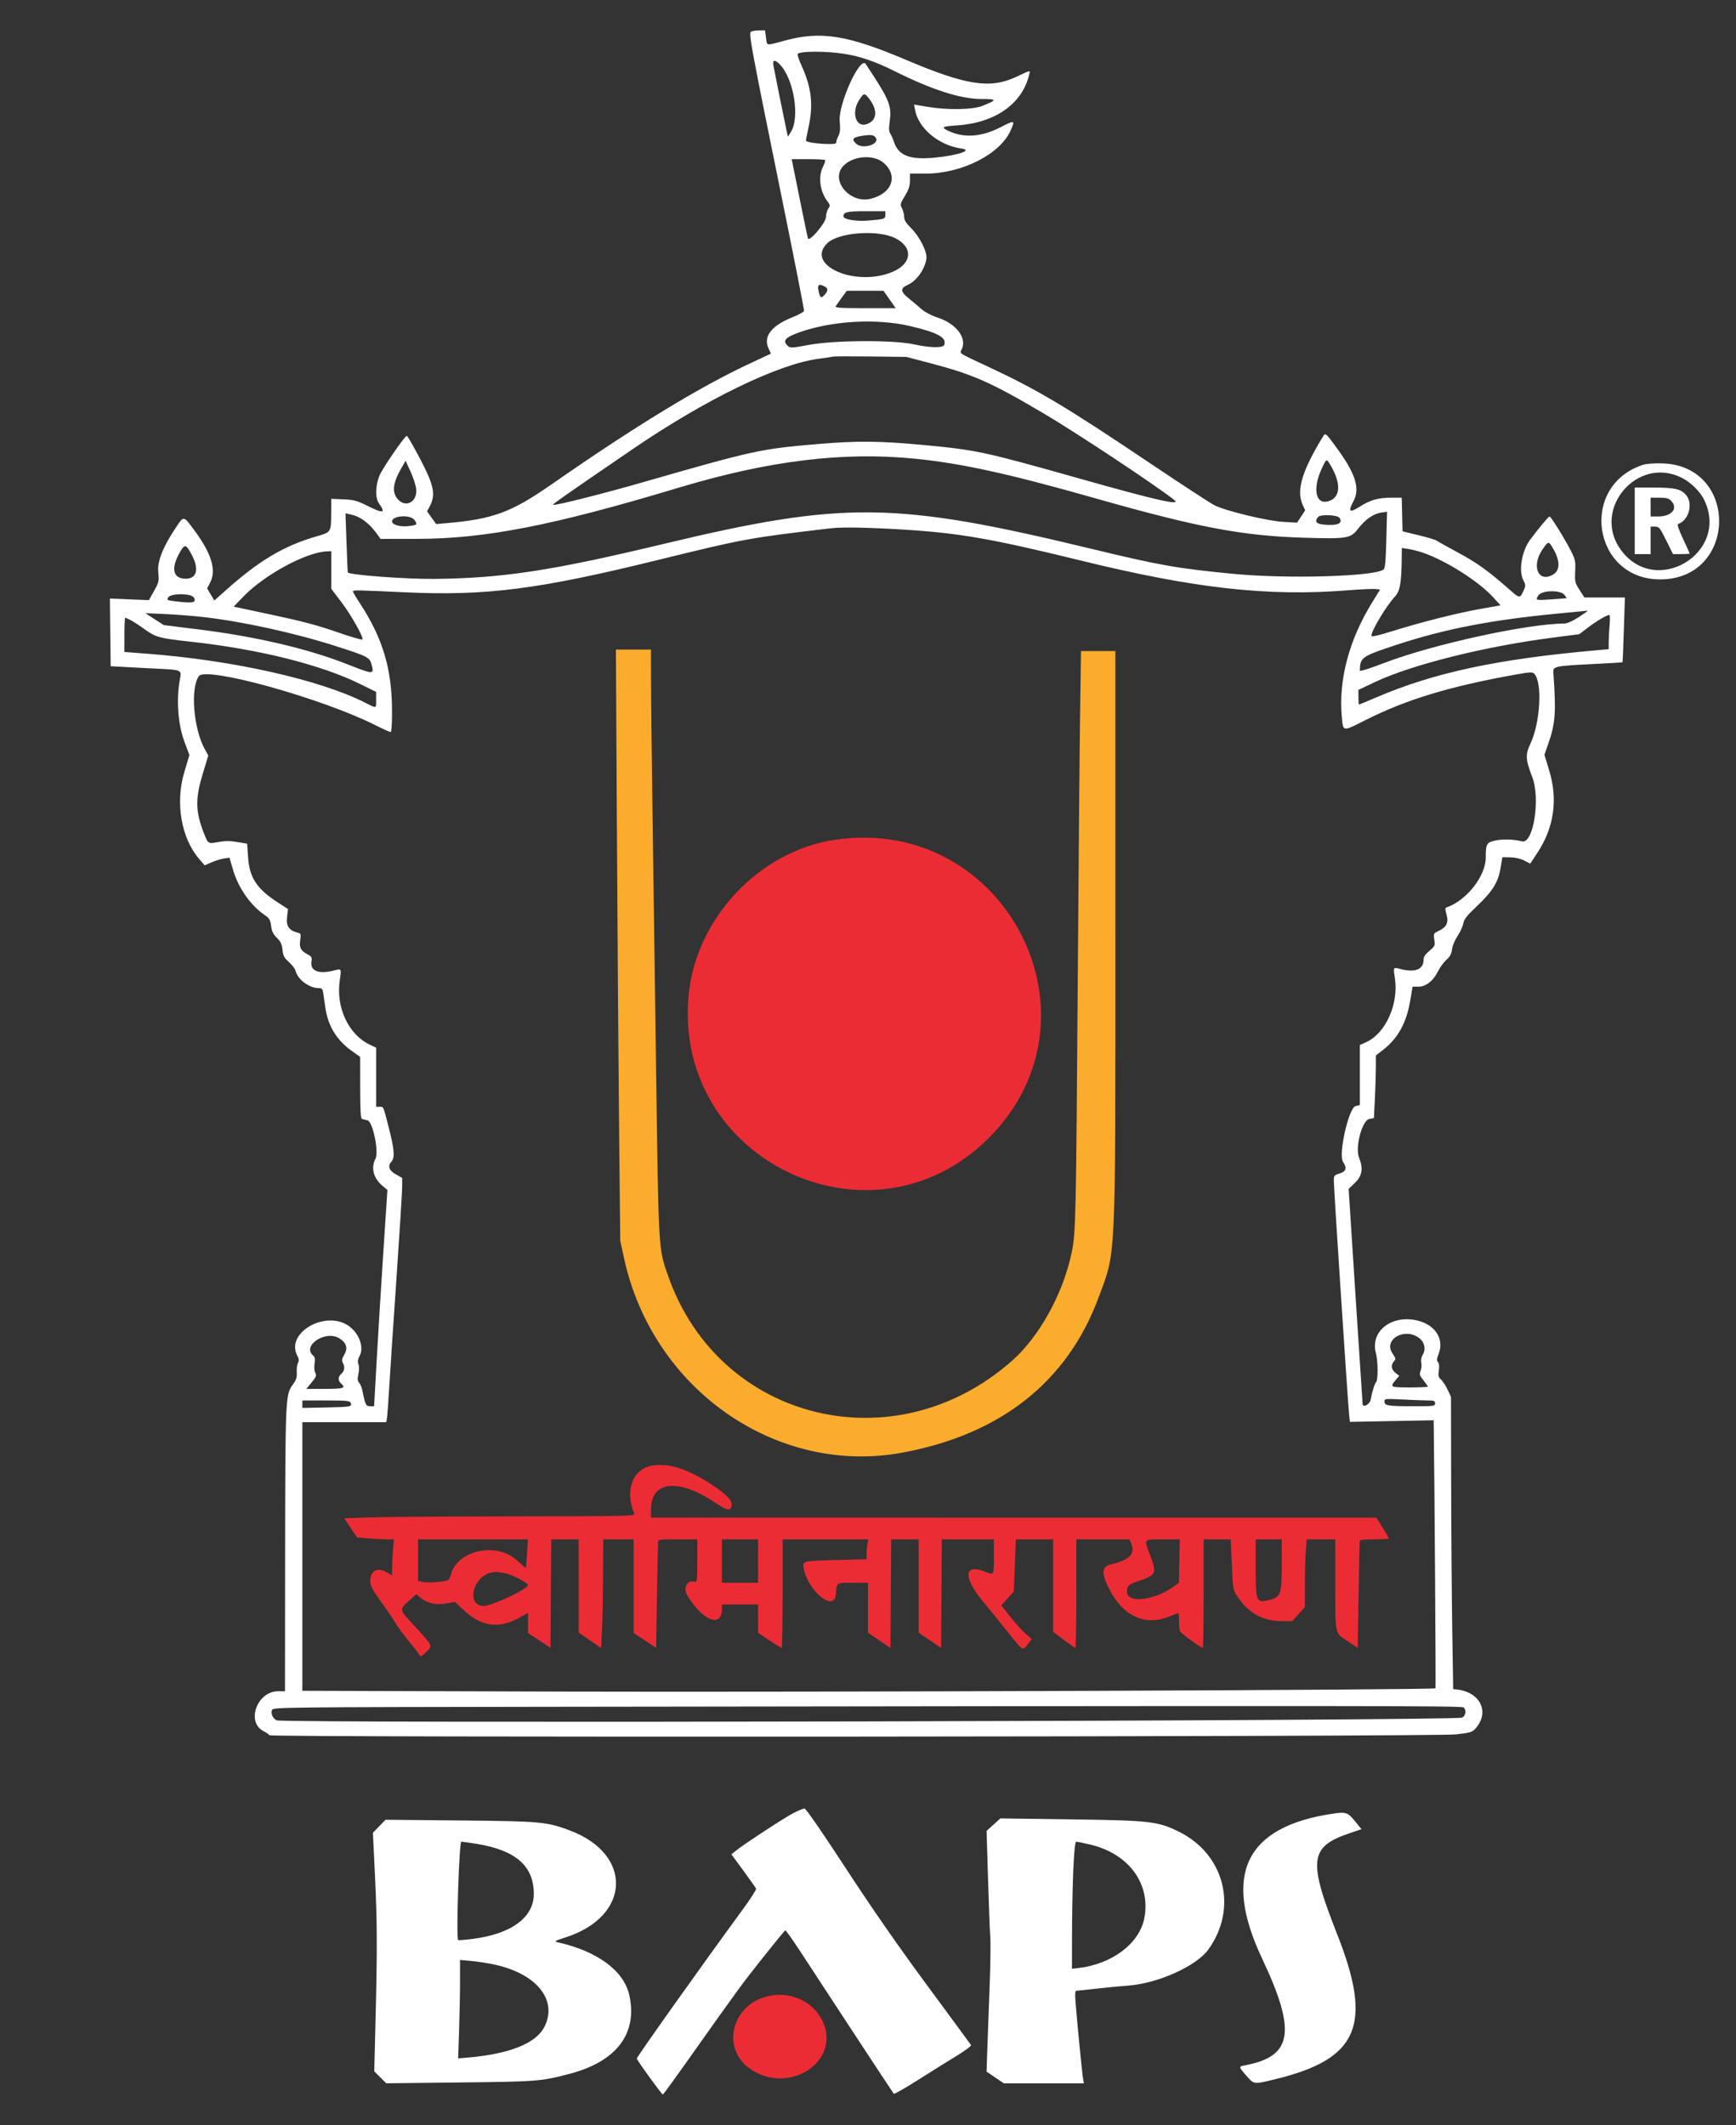 <svg id="svg" version="1.1" xmlns="http://www.w3.org/2000/svg" xmlns:xlink="http://www.w3.org/1999/xlink" width="400" height="489.667" viewBox="0, 0, 400,489.667"><rect x="0" y="0" width="400" height="489.667" fill="#333333" stroke="none"/><g id="svgg"><path id="path0" d="M192.333 193.498 C 174.912 196.110,160.357 211.581,158.673 229.276 C 155.044 267.410,200.842 289.194,227.843 262.178 C 255.690 234.313,231.547 187.618,192.333 193.498 M150.268 337.675 C 145.734 338.463,143.886 343.438,146.155 348.750 C 146.392 349.303,144.913 349.336,117.952 349.377 C 102.304 349.402,87.211 349.514,84.413 349.627 L 79.326 349.833 80.802 352.032 L 82.279 354.231 84.856 354.449 C 86.274 354.569,88.183 354.667,89.099 354.667 L 90.764 354.667 90.549 357.217 C 90.430 358.620,90.333 360.492,90.333 361.379 L 90.333 362.990 89.250 362.330 C 87.075 361.004,85.333 361.816,85.333 364.156 C 85.333 365.439,85.646 366.045,88.024 369.366 C 89.503 371.434,90.951 373.584,91.241 374.146 C 91.531 374.707,92.789 376.407,94.037 377.923 C 95.285 379.438,96.453 380.938,96.632 381.256 C 96.923 381.773,97.080 381.714,98.145 380.685 C 99.733 379.150,99.812 379.346,95.847 374.994 C 91.684 370.425,91.780 371.111,94.896 368.232 L 95.907 367.298 96.904 368.137 C 98.408 369.403,100.536 369.863,102.887 369.432 L 104.833 369.074 106.740 370.884 C 110.819 374.757,114.907 375.356,119.583 372.764 L 121.667 371.609 121.667 373.926 L 121.667 376.243 124.250 377.949 L 126.833 379.655 126.921 367.161 L 127.008 354.667 130.171 354.667 L 133.333 354.667 133.342 365.417 L 133.350 376.167 135.925 377.931 L 138.500 379.695 138.705 375.764 C 138.817 373.602,138.930 367.971,138.955 363.250 L 139.000 354.667 142.500 354.667 L 146.000 354.667 146.000 365.455 L 146.000 376.243 148.583 377.949 L 151.167 379.656 151.372 367.911 C 151.485 361.452,151.597 355.829,151.622 355.417 C 151.666 354.678,151.735 354.667,156.167 354.667 L 160.667 354.667 160.667 359.656 C 160.667 363.666,160.580 364.612,160.224 364.476 C 158.455 363.797,157.276 365.776,158.370 367.588 C 161.935 373.493,166.333 375.182,166.333 370.645 L 166.333 369.667 170.500 369.667 L 174.667 369.667 174.667 372.923 L 174.667 376.179 177.250 377.923 C 178.671 378.882,179.946 379.667,180.083 379.667 C 180.221 379.667,180.333 374.042,180.333 367.167 L 180.333 354.667 190.208 354.667 L 200.083 354.667 199.875 355.708 C 199.760 356.281,199.667 357.310,199.667 357.994 L 199.667 359.238 192.917 359.418 C 184.963 359.630,184.863 359.654,185.165 361.297 C 186.141 366.606,192.259 371.571,192.590 367.323 C 192.807 364.538,192.616 364.667,196.506 364.667 L 200.000 364.667 200.000 370.418 L 200.000 376.170 202.583 377.928 L 205.167 379.686 205.254 367.176 L 205.341 354.667 208.504 354.667 L 211.667 354.667 211.667 365.418 L 211.667 376.170 214.250 377.928 L 216.833 379.686 216.921 367.176 L 217.008 354.667 223.004 354.667 L 229.000 354.667 229.000 358.667 C 229.000 362.998,229.032 362.941,227.038 362.143 C 222.027 360.138,221.840 363.437,226.641 369.167 C 227.870 370.633,230.338 373.671,232.126 375.917 C 235.800 380.530,235.607 380.412,236.828 378.811 L 237.735 377.622 236.323 376.414 C 235.546 375.749,233.967 374.006,232.814 372.541 L 230.716 369.876 232.153 368.278 L 233.589 366.681 233.833 360.674 L 234.077 354.667 238.372 354.667 L 242.667 354.667 242.667 365.325 L 242.667 375.984 245.113 377.825 C 246.458 378.838,247.658 379.667,247.780 379.667 C 247.901 379.667,248.000 374.042,248.000 367.167 L 248.000 354.667 254.126 354.667 L 260.252 354.667 260.652 355.631 C 261.642 358.021,260.284 359.411,255.957 360.439 C 253.975 360.909,253.759 362.252,255.174 365.292 C 258.423 372.271,263.630 374.833,269.596 372.389 C 270.565 371.992,271.427 371.667,271.512 371.667 C 271.597 371.667,271.667 372.479,271.667 373.473 C 271.667 374.466,271.761 375.525,271.876 375.825 C 272.060 376.305,276.677 379.667,277.152 379.667 C 277.252 379.667,277.333 374.042,277.333 367.167 L 277.333 354.667 280.462 354.667 L 283.590 354.667 283.827 360.417 C 284.056 365.973,284.096 366.217,285.015 367.667 C 287.449 371.510,290.888 373.494,295.121 373.498 L 297.741 373.500 299.204 371.884 L 300.667 370.269 300.667 365.018 C 300.667 362.130,300.764 358.620,300.882 357.217 L 301.098 354.667 304.382 354.667 L 307.667 354.667 307.670 364.417 C 307.675 376.990,307.502 376.140,310.447 378.081 L 312.833 379.654 313.038 367.577 C 313.150 360.935,313.262 355.313,313.288 355.083 C 313.321 354.781,314.247 354.667,316.667 354.667 C 318.500 354.667,320.000 354.576,320.000 354.466 C 320.000 354.356,319.362 353.232,318.583 351.969 L 317.167 349.672 233.583 349.670 L 150.000 349.667 150.000 347.716 C 150.000 341.223,156.349 340.543,164.667 346.143 C 167.602 348.119,168.379 348.242,168.600 346.762 C 168.751 345.762,167.269 344.220,164.223 342.207 C 158.555 338.461,154.090 337.011,150.268 337.675 M121.445 357.917 C 121.332 359.704,121.212 361.204,121.176 361.249 C 121.141 361.295,120.168 360.478,119.014 359.433 C 114.255 355.127,105.089 357.283,103.832 363.004 C 103.716 363.535,103.368 364.041,103.060 364.127 C 101.684 364.515,98.898 364.708,97.673 364.501 L 96.333 364.275 96.333 359.471 L 96.333 354.667 108.991 354.667 L 121.649 354.667 121.445 357.917 M174.667 359.667 L 174.667 364.667 170.500 364.667 L 166.333 364.667 166.333 359.667 L 166.333 354.667 170.500 354.667 L 174.667 354.667 174.667 359.667 M271.733 359.669 L 271.633 364.671 270.699 365.362 C 266.136 368.736,259.656 369.546,259.672 366.741 C 259.679 365.403,260.007 365.076,262.046 364.375 C 266.489 362.846,266.589 362.642,265.000 358.333 C 263.558 354.423,263.364 354.667,267.917 354.666 L 271.833 354.666 271.733 359.669 M295.332 360.417 C 295.331 367.413,295.116 367.999,292.304 368.674 C 289.451 369.358,289.333 369.059,289.333 361.130 L 289.333 354.667 292.333 354.667 L 295.333 354.667 295.332 360.417 M116.583 362.524 C 118.054 362.830,121.667 364.719,121.667 365.182 C 121.667 366.092,113.401 370.000,111.477 370.000 C 107.380 370.000,108.848 363.324,113.167 362.318 C 114.136 362.092,114.656 362.123,116.583 362.524 M176.108 460.146 C 168.422 462.550,166.403 471.972,172.604 476.498 C 181.582 483.050,194.068 474.918,189.464 465.516 C 187.145 460.781,181.429 458.483,176.108 460.146 " stroke="none" fill="#ec2c34" fill-rule="evenodd"></path><path id="path1" d="M142.161 193.583 C 142.299 217.737,142.524 248.375,142.662 261.667 L 142.912 285.833 143.776 289.833 C 150.309 320.085,178.929 340.080,207.969 334.680 C 230.616 330.469,245.946 318.336,253.134 298.934 C 257.184 288.002,257.000 291.956,257.000 215.650 L 257.000 150.000 253.039 150.000 L 249.078 150.000 248.874 164.083 C 248.761 171.829,248.519 199.317,248.336 225.167 C 247.941 281.012,247.876 284.011,246.949 288.500 C 244.988 297.994,239.530 307.913,233.175 313.532 C 206.186 337.396,165.783 327.496,154.007 294.133 C 151.692 287.574,151.765 288.796,151.180 246.833 C 150.889 225.933,150.505 198.408,150.327 185.667 C 150.149 172.925,150.003 159.612,150.002 156.083 L 150.000 149.667 145.955 149.667 L 141.911 149.667 142.161 193.583 " stroke="none" fill="#fcac2c" fill-rule="evenodd"></path><path id="path2" d="M173.032 7.306 C 172.470 7.662,172.998 10.498,180.361 46.667 C 183.104 60.142,185.308 71.371,185.258 71.621 C 185.208 71.872,184.042 72.521,182.667 73.065 C 177.644 75.052,175.710 77.658,177.175 80.466 C 177.452 80.998,177.638 81.462,177.589 81.497 C 177.540 81.533,175.475 82.500,173.000 83.647 C 161.363 89.039,146.521 98.076,127.024 111.639 C 117.821 118.041,113.601 119.602,103.000 120.525 L 100.500 120.743 99.451 119.282 L 98.403 117.821 99.021 116.661 C 100.433 114.008,99.995 111.815,96.862 105.845 C 95.327 102.918,93.923 100.474,93.743 100.414 C 93.424 100.308,89.655 105.638,87.868 108.726 C 86.570 110.966,86.284 114.526,87.288 115.936 C 88.934 118.248,88.384 118.388,84.743 116.583 C 82.198 115.322,81.581 115.154,79.109 115.049 L 76.333 114.932 76.310 118.216 C 76.278 122.653,76.309 122.603,72.982 123.564 C 65.411 125.750,59.701 129.145,51.943 136.073 L 49.385 138.357 48.555 136.966 L 47.726 135.574 48.407 134.267 C 49.905 131.393,48.763 127.570,44.811 122.224 C 42.276 118.796,42.374 118.820,40.724 121.250 C 37.615 125.830,36.230 129.248,36.463 131.763 C 36.666 133.939,36.621 134.140,35.492 136.160 L 34.308 138.276 29.814 138.088 L 25.321 137.900 25.410 145.700 L 25.500 153.500 33.483 153.928 C 42.846 154.429,41.805 153.972,41.309 157.362 C 40.640 161.937,41.098 167.159,42.496 170.890 L 43.646 173.961 42.468 177.897 C 40.347 184.988,41.750 193.129,45.924 197.946 L 47.167 199.379 48.681 198.704 C 49.514 198.333,50.799 197.933,51.537 197.815 L 52.878 197.601 53.634 200.217 C 54.877 204.518,57.622 208.493,60.938 210.790 C 62.082 211.583,62.280 211.914,62.470 213.345 C 62.637 214.601,62.949 215.245,63.797 216.078 C 64.672 216.936,64.945 217.519,65.088 218.833 C 65.242 220.243,65.472 220.680,66.580 221.667 C 67.300 222.308,67.986 223.221,68.104 223.696 C 68.597 225.676,71.224 227.642,73.402 227.659 C 74.161 227.666,74.328 227.837,74.464 228.750 C 74.553 229.346,74.791 230.958,74.993 232.333 C 75.591 236.393,77.618 239.686,80.999 242.090 L 82.982 243.500 82.991 250.594 C 82.998 255.972,83.101 257.719,83.417 257.816 C 83.646 257.887,84.214 258.027,84.679 258.127 C 85.897 258.391,87.341 265.373,86.511 266.979 C 85.424 269.080,86.040 271.465,88.118 273.206 L 89.265 274.167 88.334 288.333 C 87.822 296.125,87.133 307.337,86.802 313.250 L 86.201 324.000 85.280 324.000 C 84.315 324.000,84.150 323.661,83.490 320.333 C 83.363 319.692,83.037 318.914,82.765 318.605 C 82.375 318.163,82.336 317.733,82.582 316.583 C 82.771 315.694,82.774 314.804,82.588 314.311 C 82.366 313.720,82.438 313.210,82.854 312.429 C 83.928 310.414,82.772 307.205,80.358 305.500 C 75.048 301.751,65.767 307.047,68.473 312.281 C 68.896 313.100,68.937 313.495,68.653 314.026 C 68.451 314.403,68.326 315.371,68.376 316.176 C 68.451 317.393,68.272 317.909,67.318 319.236 C 65.779 321.378,65.727 322.698,65.693 360.083 L 65.667 389.667 64.077 389.667 C 59.234 389.667,56.643 396.766,60.724 398.858 C 61.334 399.170,61.940 399.593,62.071 399.797 C 62.426 400.347,330.417 400.158,335.463 399.604 C 338.651 399.253,339.188 399.102,339.879 398.356 C 343.365 394.597,341.171 389.860,335.667 389.258 L 334.833 389.167 334.619 375.333 C 334.501 367.725,334.388 352.575,334.368 341.667 L 334.330 321.833 333.546 320.167 C 333.114 319.250,332.435 318.210,332.036 317.855 C 331.422 317.309,331.344 316.988,331.527 315.769 C 331.669 314.825,331.602 314.157,331.334 313.834 C 331.007 313.441,331.034 313.068,331.464 311.992 C 332.949 308.281,330.379 304.767,325.671 304.068 C 320.072 303.237,315.745 307.067,317.023 311.722 C 317.510 313.499,317.556 317.823,317.093 318.406 C 316.688 318.916,316.136 320.690,315.846 322.417 C 315.670 323.469,314.233 324.363,313.972 323.583 C 313.957 323.537,313.224 312.343,312.344 298.707 L 310.744 273.915 312.205 272.515 C 313.876 270.914,314.146 269.212,313.132 266.678 C 312.199 264.346,313.857 258.120,315.492 257.813 L 316.567 257.611 316.782 253.389 C 316.900 251.067,317.004 247.817,317.011 246.167 L 317.025 243.167 318.550 242.000 C 322.061 239.314,324.051 235.748,324.934 230.558 L 325.482 227.333 326.832 227.333 C 328.562 227.333,330.313 225.948,331.363 223.750 C 331.780 222.879,332.629 221.717,333.250 221.167 C 334.105 220.411,334.428 219.811,334.573 218.710 C 334.683 217.880,335.227 216.568,335.840 215.657 C 336.431 214.779,337.021 213.492,337.152 212.797 C 337.343 211.778,337.947 211.006,340.278 208.805 C 343.892 205.392,345.213 203.262,345.758 199.971 L 346.167 197.500 348.000 197.534 C 349.152 197.555,350.347 197.829,351.215 198.273 L 352.597 198.978 354.295 196.392 C 358.074 190.636,358.985 184.254,356.979 177.598 L 355.864 173.897 356.746 171.365 C 358.389 166.648,358.571 164.113,357.916 155.017 C 357.808 153.515,358.178 153.433,366.972 153.001 C 370.715 152.817,373.810 152.629,373.849 152.583 C 373.889 152.538,374.030 149.162,374.162 145.083 L 374.403 137.667 369.736 137.667 L 365.069 137.667 363.951 135.923 C 362.893 134.273,362.839 134.045,362.948 131.643 C 363.053 129.331,362.969 128.919,361.996 126.992 C 360.586 124.200,357.361 119.000,357.038 119.000 C 356.797 119.000,354.527 121.718,352.544 124.383 C 350.656 126.920,349.879 131.469,350.968 133.604 C 351.526 134.698,351.549 134.970,351.157 135.841 C 350.205 137.957,350.220 137.958,347.772 135.804 C 342.887 131.509,340.329 129.669,336.000 127.341 C 333.525 126.010,331.307 124.766,331.072 124.577 C 330.836 124.388,328.961 123.824,326.905 123.325 L 323.167 122.418 323.073 118.542 L 322.979 114.667 320.542 114.667 C 317.548 114.667,315.698 115.200,313.245 116.769 C 310.928 118.251,310.551 117.899,311.860 115.479 C 313.395 112.641,312.394 109.297,308.317 103.638 C 305.567 99.820,305.399 99.665,304.898 100.481 C 300.005 108.453,298.648 112.966,300.145 116.285 L 300.731 117.584 299.792 119.003 L 298.853 120.422 295.676 120.236 C 291.931 120.017,282.421 117.726,279.844 116.422 C 278.921 115.956,272.317 111.646,265.167 106.844 C 245.525 93.655,239.361 89.972,228.000 84.638 C 220.351 81.047,221.147 81.589,221.669 80.327 C 222.735 77.755,220.304 74.611,216.177 73.223 C 214.481 72.653,213.113 71.925,212.175 71.095 C 211.391 70.401,210.151 69.354,209.419 68.768 C 207.444 67.187,207.378 66.424,209.148 65.640 C 211.140 64.760,212.969 62.247,213.446 59.738 C 213.741 58.189,212.002 54.637,209.940 52.575 C 208.734 51.369,208.333 50.719,208.333 49.968 C 208.333 49.417,208.111 48.538,207.840 48.013 C 207.371 47.106,207.404 46.963,208.507 45.132 C 209.403 43.643,209.667 42.842,209.667 41.603 L 209.667 40.000 213.273 40.000 C 221.631 40.000,230.449 35.526,232.867 30.059 C 233.924 27.668,233.799 27.624,230.642 29.265 C 226.215 31.566,222.127 31.865,218.516 30.152 C 216.743 29.310,217.037 29.117,220.417 28.902 C 229.236 28.342,235.508 23.968,237.125 17.250 C 237.399 16.114,237.639 16.077,234.172 17.702 C 228.162 20.518,222.635 19.676,208.916 13.855 C 195.272 8.065,189.185 7.088,180.833 9.349 C 176.347 10.563,176.770 10.627,176.504 8.699 L 176.271 7.000 174.885 7.005 C 174.123 7.008,173.290 7.143,173.032 7.306 M194.333 12.374 C 197.953 12.899,201.635 14.148,206.000 16.330 C 214.779 20.720,221.391 22.834,226.279 22.813 C 229.778 22.798,229.789 23.041,226.353 24.398 C 224.074 25.298,218.195 25.385,213.554 24.589 L 210.608 24.083 210.829 25.291 C 211.613 29.582,216.327 33.509,221.554 34.226 C 224.257 34.596,220.815 35.781,215.500 36.309 C 209.673 36.888,207.020 35.874,205.973 32.667 C 205.764 32.025,205.393 31.181,205.149 30.791 C 204.811 30.252,204.778 29.576,205.008 27.958 C 205.470 24.709,204.930 23.165,201.440 17.755 C 200.404 16.148,199.510 14.776,199.455 14.705 C 198.118 13.000,193.134 24.013,193.479 27.908 C 193.643 29.751,193.572 30.549,193.180 31.308 C 192.898 31.854,192.667 32.582,192.667 32.927 C 192.667 33.478,186.509 33.076,185.721 32.473 C 185.660 32.426,185.877 31.212,186.204 29.777 C 187.454 24.293,187.058 20.361,184.741 15.244 C 184.096 13.819,183.672 12.551,183.798 12.424 C 184.456 11.766,189.963 11.739,194.333 12.374 M179.749 14.917 C 182.898 18.221,184.327 27.018,182.258 30.355 L 181.548 31.500 181.320 30.500 C 180.999 29.096,178.434 16.397,178.205 15.083 C 177.967 13.715,178.544 13.652,179.749 14.917 M200.119 22.556 C 202.331 25.307,202.160 27.748,199.694 28.607 C 197.237 29.464,196.109 25.980,197.917 23.119 C 198.990 21.420,199.169 21.374,200.119 22.556 M201.785 31.730 C 202.746 33.263,198.784 34.480,197.276 33.115 C 196.062 32.016,196.510 31.566,199.167 31.219 C 200.781 31.008,201.410 31.131,201.785 31.730 M203.565 37.490 C 207.070 40.491,205.551 44.645,200.521 45.815 C 195.854 46.900,191.387 41.698,194.158 38.405 C 196.238 35.933,201.184 35.452,203.565 37.490 M190.097 36.875 C 190.211 36.989,190.011 37.658,189.652 38.361 C 188.495 40.630,188.883 43.987,190.564 46.251 C 191.311 47.258,191.332 47.389,190.851 48.075 C 190.566 48.482,190.328 49.344,190.322 49.991 C 190.309 51.289,186.492 55.828,186.167 54.931 C 186.082 54.694,185.203 50.487,184.215 45.583 L 182.419 36.667 186.154 36.667 C 188.208 36.667,189.982 36.760,190.097 36.875 M204.000 49.494 C 204.000 50.446,203.745 50.530,199.943 50.825 C 197.221 51.036,194.333 50.540,194.333 49.860 C 194.333 48.861,195.184 48.667,199.567 48.667 L 204.000 48.667 204.000 49.494 M206.201 54.836 C 210.425 56.902,210.203 60.683,205.744 62.602 C 197.150 66.299,185.258 61.053,190.703 55.966 C 193.298 53.542,202.225 52.890,206.201 54.836 M190.022 66.012 C 190.858 66.459,190.837 67.025,189.951 67.975 C 189.147 68.838,188.908 68.628,188.554 66.750 C 188.332 65.569,188.777 65.345,190.022 66.012 M204.973 69.000 L 206.376 71.000 199.338 71.000 C 193.604 71.000,192.350 70.919,192.567 70.561 C 192.713 70.320,193.346 69.420,193.973 68.561 L 195.113 67.000 199.342 67.000 L 203.570 67.000 204.973 69.000 M209.667 75.119 C 216.076 76.617,218.202 77.791,217.554 79.479 C 217.271 80.217,214.250 80.151,210.517 79.326 C 205.857 78.296,192.148 78.378,186.333 79.471 C 182.572 80.179,182.110 80.205,181.583 79.742 C 180.211 78.537,180.848 77.763,184.194 76.566 C 191.636 73.903,201.954 73.317,209.667 75.119 M214.000 83.586 C 224.280 86.282,228.177 88.000,240.500 95.268 C 247.953 99.663,266.158 111.720,270.500 115.136 C 272.368 116.605,266.851 115.374,249.000 110.335 C 226.518 103.990,225.089 103.683,212.667 102.519 C 202.710 101.587,197.539 101.540,188.500 102.300 C 175.287 103.411,173.680 103.762,148.167 111.103 C 139.256 113.667,128.709 116.333,127.479 116.333 C 127.033 116.333,129.226 114.792,145.667 103.553 C 162.432 92.093,179.147 83.948,188.500 82.681 C 190.150 82.458,191.725 82.222,192.000 82.158 C 192.275 82.093,196.175 82.084,200.667 82.136 L 208.833 82.231 214.000 83.586 M210.833 105.687 C 221.617 106.766,232.436 109.143,252.500 114.841 C 275.991 121.513,286.304 123.463,300.337 123.888 C 310.425 124.193,311.181 124.069,312.917 121.827 C 314.597 119.655,316.489 118.338,318.274 118.099 L 319.596 117.922 319.428 124.378 C 319.297 129.415,319.156 130.917,318.785 131.212 C 316.753 132.832,296.575 133.416,284.167 132.214 C 271.182 130.957,267.295 130.272,251.500 126.455 C 206.162 115.499,194.426 115.371,152.667 125.375 C 127.229 131.470,115.908 133.201,100.333 133.378 C 93.647 133.455,80.605 132.491,80.125 131.886 C 80.102 131.857,79.976 128.781,79.845 125.050 L 79.606 118.267 80.720 118.508 C 83.115 119.025,85.170 120.580,87.096 123.333 L 87.679 124.167 96.090 124.155 C 111.820 124.133,127.379 121.090,156.371 112.368 C 177.100 106.132,194.255 104.027,210.833 105.687 M306.303 106.742 C 309.088 111.202,309.008 114.598,306.096 115.480 C 303.218 116.352,302.394 112.796,304.420 108.250 C 305.530 105.759,305.636 105.674,306.303 106.742 M95.895 112.661 C 96.227 115.465,93.686 117.050,91.832 115.195 C 90.252 113.616,90.431 111.430,92.425 107.956 L 93.452 106.167 94.578 108.606 C 95.197 109.947,95.790 111.772,95.895 112.661 M378.500 107.116 C 363.735 112.002,366.990 133.471,382.500 133.494 C 400.317 133.522,400.809 107.270,383.000 106.764 C 381.028 106.708,379.330 106.841,378.500 107.116 M387.536 110.101 C 389.619 111.156,391.742 113.257,392.676 115.186 C 398.587 127.396,381.518 137.661,373.492 126.722 C 366.651 117.401,377.231 104.879,387.536 110.101 M376.667 120.000 L 376.667 127.667 378.500 127.667 L 380.333 127.667 380.333 124.500 L 380.333 121.333 381.336 121.333 C 382.269 121.333,382.446 121.551,383.911 124.500 L 385.484 127.667 387.409 127.667 C 388.467 127.667,389.333 127.614,389.333 127.549 C 389.333 127.484,388.642 125.952,387.797 124.144 C 386.745 121.893,386.391 120.814,386.672 120.720 C 389.116 119.906,390.183 116.060,388.514 114.078 C 387.316 112.654,385.935 112.337,380.917 112.335 L 376.667 112.333 376.667 120.000 M385.000 115.333 C 386.775 117.109,385.239 119.000,382.022 119.000 L 380.333 119.000 380.333 116.833 L 380.333 114.667 382.333 114.667 C 383.889 114.667,384.481 114.815,385.000 115.333 M308.666 119.333 C 309.377 120.482,308.423 121.034,305.901 120.931 C 303.357 120.827,302.724 120.303,303.709 119.116 C 304.264 118.447,308.226 118.620,308.666 119.333 M95.537 119.844 C 96.228 120.897,96.145 120.975,94.056 121.222 C 92.210 121.441,90.333 120.897,90.333 120.143 C 90.333 118.752,94.659 118.503,95.537 119.844 M208.333 122.030 C 221.070 122.818,228.530 124.122,249.000 129.141 C 275.343 135.601,292.141 137.469,310.667 136.001 C 313.508 135.776,316.320 135.646,316.915 135.713 L 317.996 135.833 316.143 138.833 C 310.853 147.398,308.385 156.710,309.174 165.129 C 309.504 168.653,309.262 168.619,314.681 165.886 C 324.095 161.137,334.101 158.114,349.432 155.386 C 352.536 154.833,353.096 154.810,353.503 155.217 C 355.425 157.139,354.931 166.438,352.649 171.306 C 351.431 173.902,351.486 174.930,353.064 179.062 C 354.965 184.040,353.305 194.483,350.713 193.848 C 348.726 193.362,346.348 193.283,344.599 193.646 C 342.527 194.076,342.333 194.419,342.333 197.655 C 342.333 201.863,337.821 207.560,333.292 209.069 C 332.964 209.179,332.966 209.522,333.305 210.732 C 333.824 212.585,333.315 213.616,331.447 214.503 C 330.302 215.046,330.273 215.106,330.482 216.493 C 330.686 217.857,330.633 217.977,329.348 219.077 C 328.360 219.922,328.000 220.484,328.000 221.177 C 328.000 223.332,326.075 224.115,322.802 223.291 C 320.945 222.823,321.014 222.715,321.416 225.456 C 322.288 231.403,319.233 238.129,314.750 240.134 L 313.333 240.768 313.333 247.691 L 313.333 254.614 312.356 254.828 C 310.767 255.177,308.314 266.075,309.458 267.707 C 310.418 269.079,310.168 269.923,308.667 270.373 C 307.394 270.754,307.333 270.834,307.332 272.136 C 307.330 273.761,310.581 323.406,310.852 325.882 L 311.039 327.596 320.686 327.415 L 330.333 327.233 330.361 329.033 C 330.529 339.894,330.857 388.871,330.763 388.986 C 330.454 389.366,186.163 389.914,130.917 389.745 L 69.667 389.558 69.667 358.613 L 69.667 327.667 79.327 327.667 L 88.987 327.667 89.141 326.917 C 89.225 326.504,89.463 323.317,89.669 319.833 C 89.876 316.350,90.634 304.950,91.354 294.500 C 92.074 284.050,92.664 274.574,92.665 273.442 L 92.667 271.383 91.250 270.603 C 89.642 269.718,89.270 268.657,90.206 267.623 C 91.007 266.738,90.861 264.819,89.628 260.000 C 88.283 254.744,88.393 255.000,87.478 255.000 L 86.667 255.000 86.667 248.196 L 86.667 241.393 85.083 240.627 C 80.302 238.316,77.412 232.128,78.268 226.031 C 78.687 223.045,78.748 223.150,76.865 223.624 C 73.388 224.499,71.414 223.686,71.765 221.522 C 71.920 220.568,71.813 220.384,70.780 219.828 C 69.267 219.013,68.916 218.289,69.179 216.531 C 69.379 215.199,69.334 215.072,68.585 214.885 C 66.591 214.384,65.907 213.392,66.140 211.333 L 66.354 209.440 64.094 207.979 C 59.198 204.815,57.503 202.276,57.171 197.609 L 56.942 194.384 54.682 194.003 C 52.991 193.717,51.895 193.717,50.333 194.000 C 47.938 194.434,47.954 194.444,46.994 192.000 C 45.042 187.033,44.969 184.081,46.663 178.473 L 47.992 174.070 47.190 172.618 C 44.574 167.883,43.821 158.529,45.835 155.775 C 47.515 153.478,74.073 160.851,86.411 167.039 C 88.195 167.934,89.807 168.667,89.994 168.667 C 90.208 168.667,90.333 166.919,90.331 163.917 C 90.327 154.137,88.197 147.012,82.844 138.867 C 82.013 137.603,81.333 136.440,81.333 136.284 C 81.333 135.930,82.084 135.941,93.089 136.456 C 112.015 137.341,123.937 135.824,151.667 129.003 C 171.489 124.128,172.505 123.942,191.500 121.710 C 194.099 121.405,200.049 121.518,208.333 122.030 M357.470 125.750 C 359.461 128.829,359.625 131.296,357.908 132.342 C 354.498 134.422,352.754 130.497,355.378 126.648 C 356.653 124.776,356.799 124.714,357.470 125.750 M44.250 127.972 C 45.915 131.178,45.329 133.333,42.794 133.333 C 39.778 133.333,39.297 130.918,41.546 127.064 C 42.592 125.271,42.901 125.375,44.250 127.972 M327.901 127.357 C 333.208 129.182,340.673 133.923,344.036 137.603 L 345.747 139.475 341.457 140.229 C 336.010 141.186,327.982 143.194,321.250 145.283 C 317.298 146.510,316.000 146.797,316.000 146.445 C 316.000 145.275,319.487 139.497,321.455 137.406 C 322.571 136.220,322.923 134.211,322.976 128.712 L 323.000 126.258 324.513 126.484 C 325.345 126.609,326.869 127.002,327.901 127.357 M76.333 131.332 L 76.333 135.664 78.635 138.695 C 80.963 141.761,83.814 146.826,83.499 147.336 C 83.404 147.488,80.741 146.710,77.580 145.606 C 73.289 144.106,69.555 143.114,62.838 141.686 L 53.842 139.773 55.984 137.543 C 60.899 132.424,70.601 127.175,75.417 127.028 L 76.333 127.000 76.333 131.332 M360.489 137.083 L 361.016 137.833 357.617 138.081 C 353.779 138.362,353.701 138.340,354.463 137.177 C 355.259 135.962,359.653 135.893,360.489 137.083 M44.682 137.695 C 45.316 138.880,44.422 139.046,40.222 138.521 C 38.483 138.304,38.383 138.244,38.758 137.644 C 39.380 136.648,44.143 136.689,44.682 137.695 M363.805 142.160 C 362.322 143.120,361.122 143.655,360.440 143.660 C 351.794 143.718,329.985 148.498,318.896 152.765 C 315.836 153.942,313.335 154.739,313.337 154.536 C 313.368 151.457,313.688 151.231,321.833 148.550 C 332.898 144.909,343.676 142.823,359.000 141.359 C 362.575 141.017,365.637 140.722,365.805 140.702 C 365.972 140.683,365.072 141.338,363.805 142.160 M46.901 142.174 C 56.091 143.235,67.942 145.839,77.437 148.884 C 84.846 151.259,85.198 151.445,85.643 153.211 C 86.205 155.444,86.124 155.441,79.807 152.962 C 70.830 149.439,58.867 146.648,45.765 145.019 L 37.724 144.019 35.612 142.648 L 33.500 141.276 38.068 141.479 C 40.580 141.591,44.555 141.904,46.901 142.174 M370.884 143.917 C 370.767 145.154,370.670 146.933,370.669 147.871 L 370.667 149.575 368.083 149.802 C 345.105 151.824,330.486 154.948,317.042 160.709 C 314.956 161.602,313.194 162.333,313.125 162.333 C 313.056 162.333,313.000 161.573,313.000 160.643 L 313.000 158.954 316.750 157.175 C 325.251 153.143,342.115 148.929,357.862 146.900 L 363.890 146.124 365.862 144.610 C 367.769 143.145,370.186 141.712,370.798 141.681 C 370.965 141.673,371.003 142.654,370.884 143.917 M30.100 142.877 C 30.687 143.176,32.155 144.135,33.364 145.009 C 35.868 146.819,36.790 147.069,43.800 147.833 C 59.544 149.548,73.856 153.110,82.917 157.569 L 86.667 159.414 86.667 161.207 C 86.667 163.332,86.877 163.282,84.007 161.837 C 73.615 156.603,53.752 152.144,34.083 150.629 L 28.667 150.211 28.667 146.272 C 28.667 144.106,28.749 142.333,28.850 142.333 C 28.951 142.333,29.513 142.578,30.100 142.877 M326.968 308.260 C 328.215 309.190,328.597 310.798,327.865 312.036 C 327.489 312.673,327.357 313.347,327.489 313.952 C 327.602 314.464,327.532 315.310,327.335 315.830 C 327.017 316.664,327.094 316.922,327.988 318.035 C 328.544 318.727,329.000 319.378,329.000 319.480 C 329.000 319.583,327.125 319.667,324.833 319.667 C 320.352 319.667,320.209 319.595,321.536 318.018 L 322.405 316.985 321.536 316.302 C 320.555 315.531,320.417 314.495,321.183 313.649 C 321.653 313.129,321.623 312.965,320.850 311.826 C 318.682 308.632,323.616 305.757,326.968 308.260 M78.171 308.336 C 79.823 309.357,80.209 310.608,79.331 312.096 C 78.776 313.036,78.700 313.439,78.978 313.959 C 79.514 314.961,79.408 315.829,78.667 316.500 C 77.821 317.265,77.819 318.066,78.659 318.826 C 79.753 319.817,79.146 320.000,74.774 320.000 L 70.586 320.000 71.809 318.508 C 72.865 317.219,72.980 316.918,72.650 316.303 C 72.424 315.880,72.355 315.017,72.481 314.180 C 72.639 313.123,72.564 312.663,72.179 312.344 C 69.459 310.086,75.003 306.378,78.171 308.336 M329.083 322.665 C 330.444 322.666,330.667 322.760,330.667 323.333 C 330.667 323.971,330.446 324.000,325.583 323.995 C 319.755 323.990,319.000 323.866,319.000 322.910 C 319.000 322.250,319.125 322.237,323.250 322.447 C 325.587 322.566,328.212 322.665,329.083 322.665 M80.806 323.214 C 81.148 324.107,80.856 324.162,75.140 324.279 L 69.667 324.391 69.667 323.529 L 69.667 322.667 75.131 322.667 C 79.892 322.667,80.622 322.737,80.806 323.214 M337.267 393.400 C 337.916 394.050,337.733 395.272,336.917 395.738 C 335.596 396.493,65.118 397.110,63.720 396.362 C 62.786 395.862,62.309 394.697,62.717 393.918 C 63.006 393.367,66.331 393.330,123.595 393.250 C 314.538 392.982,336.864 392.997,337.267 393.400 M182.833 417.719 C 180.802 418.755,171.316 424.968,169.515 426.441 L 168.529 427.247 171.295 431.008 C 172.816 433.077,174.128 434.947,174.211 435.162 C 174.294 435.378,172.886 437.567,171.081 440.027 C 162.030 452.369,146.626 474.039,146.723 474.295 C 147.001 475.029,152.526 482.644,152.731 482.576 C 152.858 482.534,155.562 478.825,158.739 474.333 C 169.864 458.610,170.953 457.121,175.812 451.000 C 178.504 447.608,180.810 444.799,180.937 444.757 C 181.063 444.716,182.466 446.666,184.055 449.091 C 185.644 451.516,191.168 459.950,196.331 467.833 C 201.494 475.717,205.820 482.272,205.943 482.400 C 206.066 482.528,208.617 481.075,211.612 479.171 C 214.607 477.267,218.608 474.768,220.504 473.617 C 222.400 472.466,223.857 471.372,223.742 471.185 C 223.626 470.998,219.100 464.841,213.683 457.501 C 206.994 448.439,200.953 439.746,194.857 430.412 C 189.198 421.746,185.687 416.673,185.357 416.683 C 185.069 416.692,183.933 417.158,182.833 417.719 M307.000 417.883 C 286.960 420.892,281.646 431.860,290.819 451.277 C 298.748 468.061,297.833 473.792,286.898 475.843 C 285.350 476.134,285.353 476.153,287.193 478.256 C 288.978 480.297,288.796 480.276,293.882 479.040 C 313.016 474.390,316.361 466.576,308.136 445.733 C 301.334 428.494,301.715 425.485,311.104 422.322 L 313.707 421.444 312.169 419.555 C 310.542 417.558,310.104 417.416,307.000 417.883 M228.912 420.395 L 227.324 421.833 227.650 432.667 C 227.830 438.625,228.063 444.723,228.170 446.218 C 228.276 447.713,228.212 452.813,228.028 457.551 C 227.844 462.290,227.609 468.672,227.507 471.733 L 227.321 477.300 229.309 478.650 L 231.297 480.000 240.519 480.000 L 249.741 480.000 249.550 478.917 C 249.340 477.727,248.168 465.786,247.832 461.417 C 247.666 459.256,247.715 458.666,248.060 458.664 C 248.302 458.662,250.375 458.446,252.667 458.183 C 254.958 457.920,258.258 457.603,260.000 457.478 C 266.743 456.995,275.621 453.010,278.377 449.228 C 285.301 439.730,282.219 427.246,271.667 422.042 C 266.750 419.618,265.154 419.435,246.624 419.180 L 230.500 418.957 228.912 420.395 M87.379 420.770 L 85.925 422.268 86.379 431.717 C 86.912 442.803,86.940 448.878,86.534 465.201 L 86.235 477.235 87.611 478.611 L 88.988 479.988 105.910 479.801 C 123.871 479.604,124.712 479.537,131.333 477.786 C 142.082 474.944,146.946 468.514,145.008 459.709 C 143.765 454.060,137.664 449.548,128.501 447.502 C 127.597 447.300,127.772 447.192,130.353 446.362 C 145.309 441.553,145.916 427.289,131.399 421.776 C 126.024 419.734,124.714 419.613,106.000 419.435 L 88.833 419.272 87.379 420.770 M109.833 424.823 C 118.838 426.286,122.999 429.928,123.000 436.348 C 123.000 441.791,117.811 445.601,108.859 446.732 C 107.115 446.952,105.630 447.065,105.560 446.983 C 105.078 446.418,105.793 424.333,106.293 424.335 C 106.590 424.335,108.183 424.555,109.833 424.823 M251.249 424.997 C 260.089 427.116,265.147 433.978,263.688 441.873 C 262.603 447.740,256.243 452.559,248.417 453.443 L 247.000 453.603 247.001 448.718 C 247.002 434.987,247.426 424.333,247.970 424.336 C 248.262 424.337,249.737 424.635,251.249 424.997 M114.000 452.652 C 123.650 454.748,128.523 460.809,125.475 466.924 C 123.529 470.830,117.299 473.299,107.365 474.100 L 105.564 474.245 105.782 467.736 C 105.902 464.155,106.000 459.055,106.000 456.400 L 106.000 451.575 108.583 451.806 C 110.004 451.933,112.442 452.314,114.000 452.652 " stroke="none" fill="#ffffff" fill-rule="evenodd"></path></g></svg>
